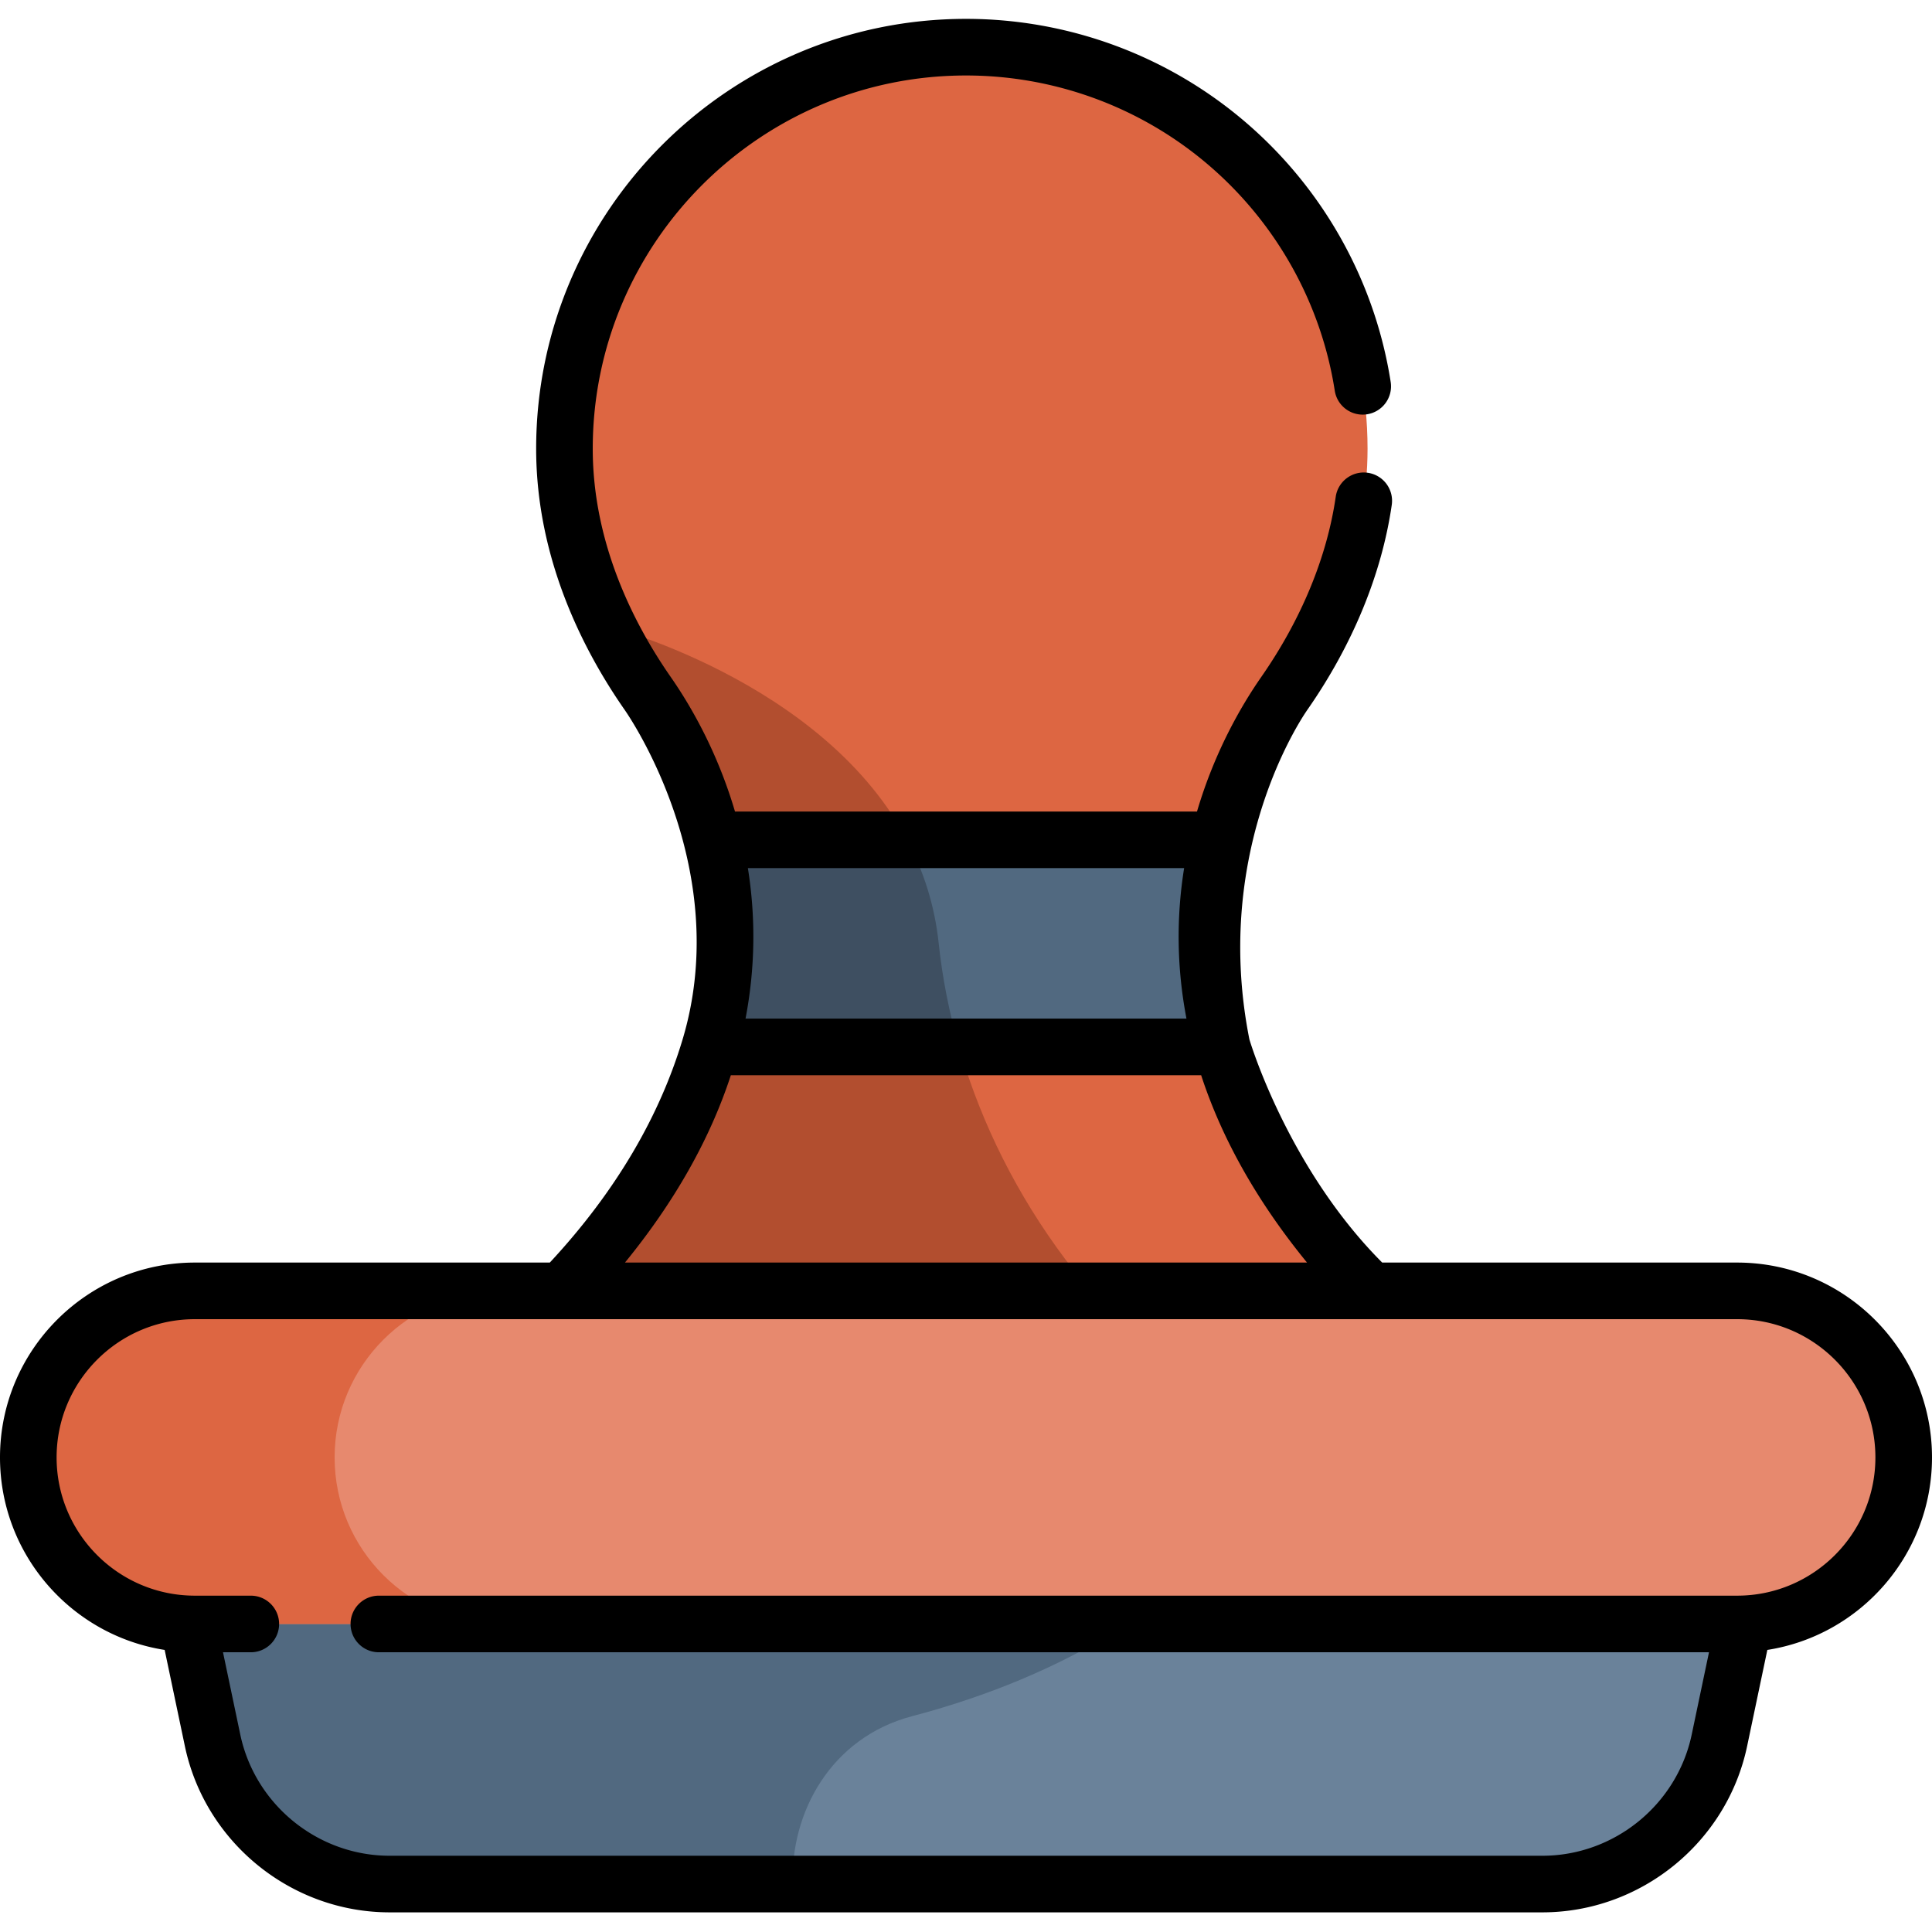 <svg xmlns="http://www.w3.org/2000/svg" width="512pt" height="512pt" viewBox="0 -5 512 512"><path fill="#dd6642" d="M322.445 266.695h-132.89c-6.743 30.504-27.852 65.735-76.852 101.836h286.594c-49-36.101-70.11-71.332-76.852-101.836M190.277 223.305h131.446c3.78-20.145 12.5-35.735 18.683-44.621 12.492-17.95 22.008-40.391 22.008-64.77C362.414 55.144 314.77 7.5 256 7.5S149.586 55.145 149.586 113.914c0 24.379 9.516 46.816 22.008 64.77 6.183 8.886 14.902 24.476 18.683 44.62m0 0"/><path fill="#b24e2f" d="M190.277 223.305h52.844c-19.91-46.442-81.867-62.328-82.012-62.368 3.086 6.29 6.649 12.235 10.485 17.747 6.183 8.886 14.902 24.476 18.683 44.62M252.613 266.695h-63.058c-6.743 30.504-27.852 65.735-76.852 101.836H323.41c-37.183-26.168-61.234-63.43-70.797-101.836m0 0"/><path fill="#6a829a" d="m48.613 419.45 7.719 36.745c4.664 22.203 24.246 38.098 46.93 38.098h305.472c22.688 0 42.27-15.895 46.93-38.098l7.719-36.746zm0 0"/><path fill="#516980" d="m48.613 419.45 7.719 36.745c4.664 22.203 24.246 38.098 46.934 38.098h106.832c-.707-18.82 10.035-38.797 31.562-44.465 43.723-11.508 64.793-30.379 64.793-30.379zm0 0"/><path fill="#e7896e" d="M460.363 425.367H51.637c-24.375 0-44.137-19.762-44.137-44.137s19.762-44.136 44.137-44.136h408.726c24.375 0 44.137 19.761 44.137 44.136s-19.762 44.137-44.137 44.137m0 0"/><path fill="#dd6642" d="M88.676 381.23c0-24.375 19.761-44.136 44.137-44.136H51.637c-24.375 0-44.137 19.761-44.137 44.136s19.762 44.137 44.137 44.137h81.176c-24.375 0-44.137-19.762-44.137-44.137m0 0"/><path fill="#516980" d="M322.957 217.559H189.043c3.777 15.554 4.789 34.226-.914 54.882H323.87c-5.703-20.656-4.691-39.328-.914-54.882m0 0"/><path fill="#3e4f61" d="M254.156 272.441c-2.617-9.101-4.422-18.293-5.39-27.441-1.082-10.23-4.098-19.344-8.395-27.441h-51.328c3.777 15.554 4.789 34.226-.914 54.882zm0 0"/><path d="M512 381.23c0-28.472-23.164-51.636-51.637-51.636h-94.066c-25.195-25.246-35.195-59.145-35.195-59.149-9.38-47.14 11.164-81.304 15.46-87.476 11.915-17.121 19.614-35.856 22.27-54.176a7.5 7.5 0 0 0-6.348-8.5c-4.09-.594-7.906 2.246-8.5 6.348-2.32 16.027-9.144 32.543-19.734 47.761-5.348 7.684-12.367 19.836-17.031 35.66H194.78c-4.664-15.824-11.683-27.972-17.031-35.66-9.43-13.547-20.664-35.035-20.664-60.488 0-54.539 44.375-98.91 98.914-98.91 23.73 0 46.68 8.527 64.617 24.02 17.754 15.335 29.516 36.468 33.11 59.511.636 4.094 4.472 6.899 8.566 6.254a7.497 7.497 0 0 0 6.254-8.562c-4.145-26.555-17.684-50.899-38.125-68.555C309.762 9.824 283.332 0 256 0c-62.812 0-113.914 51.102-113.914 113.914 0 29.34 12.7 53.746 23.352 69.055 4.296 6.172 28.269 44.754 15.46 87.476-6.003 20.024-17.414 40.04-35.191 59.149h-94.07C23.164 329.594 0 352.758 0 381.23c0 25.754 18.95 47.16 43.637 51.016l5.355 25.492c5.363 25.528 28.188 44.055 54.274 44.055h305.472c26.082 0 48.907-18.527 54.27-44.055l5.355-25.492C493.051 428.391 512 406.98 512 381.23M198.195 225.06h115.61c-2.125 13.27-1.918 26.62.62 39.882h-116.85c2.534-13.261 2.745-26.613.62-39.882m-4.511 54.882h124.632c5.54 16.957 14.934 33.59 28.059 49.653H165.621c13.125-16.063 22.524-32.7 28.063-49.653m266.68 137.926H100.401c-4.14 0-7.5 3.36-7.5 7.5s3.36 7.5 7.5 7.5h352.5l-4.574 21.785c-3.914 18.625-20.562 32.141-39.594 32.141H103.266c-19.032 0-35.68-13.516-39.594-32.14l-4.574-21.786h7.37c4.141 0 7.5-3.36 7.5-7.5s-3.359-7.5-7.5-7.5H51.638C31.434 417.867 15 401.434 15 381.23s16.434-36.636 36.637-36.636h408.726c20.203 0 36.637 16.433 36.637 36.636s-16.434 36.637-36.637 36.637m0 0"/></svg>